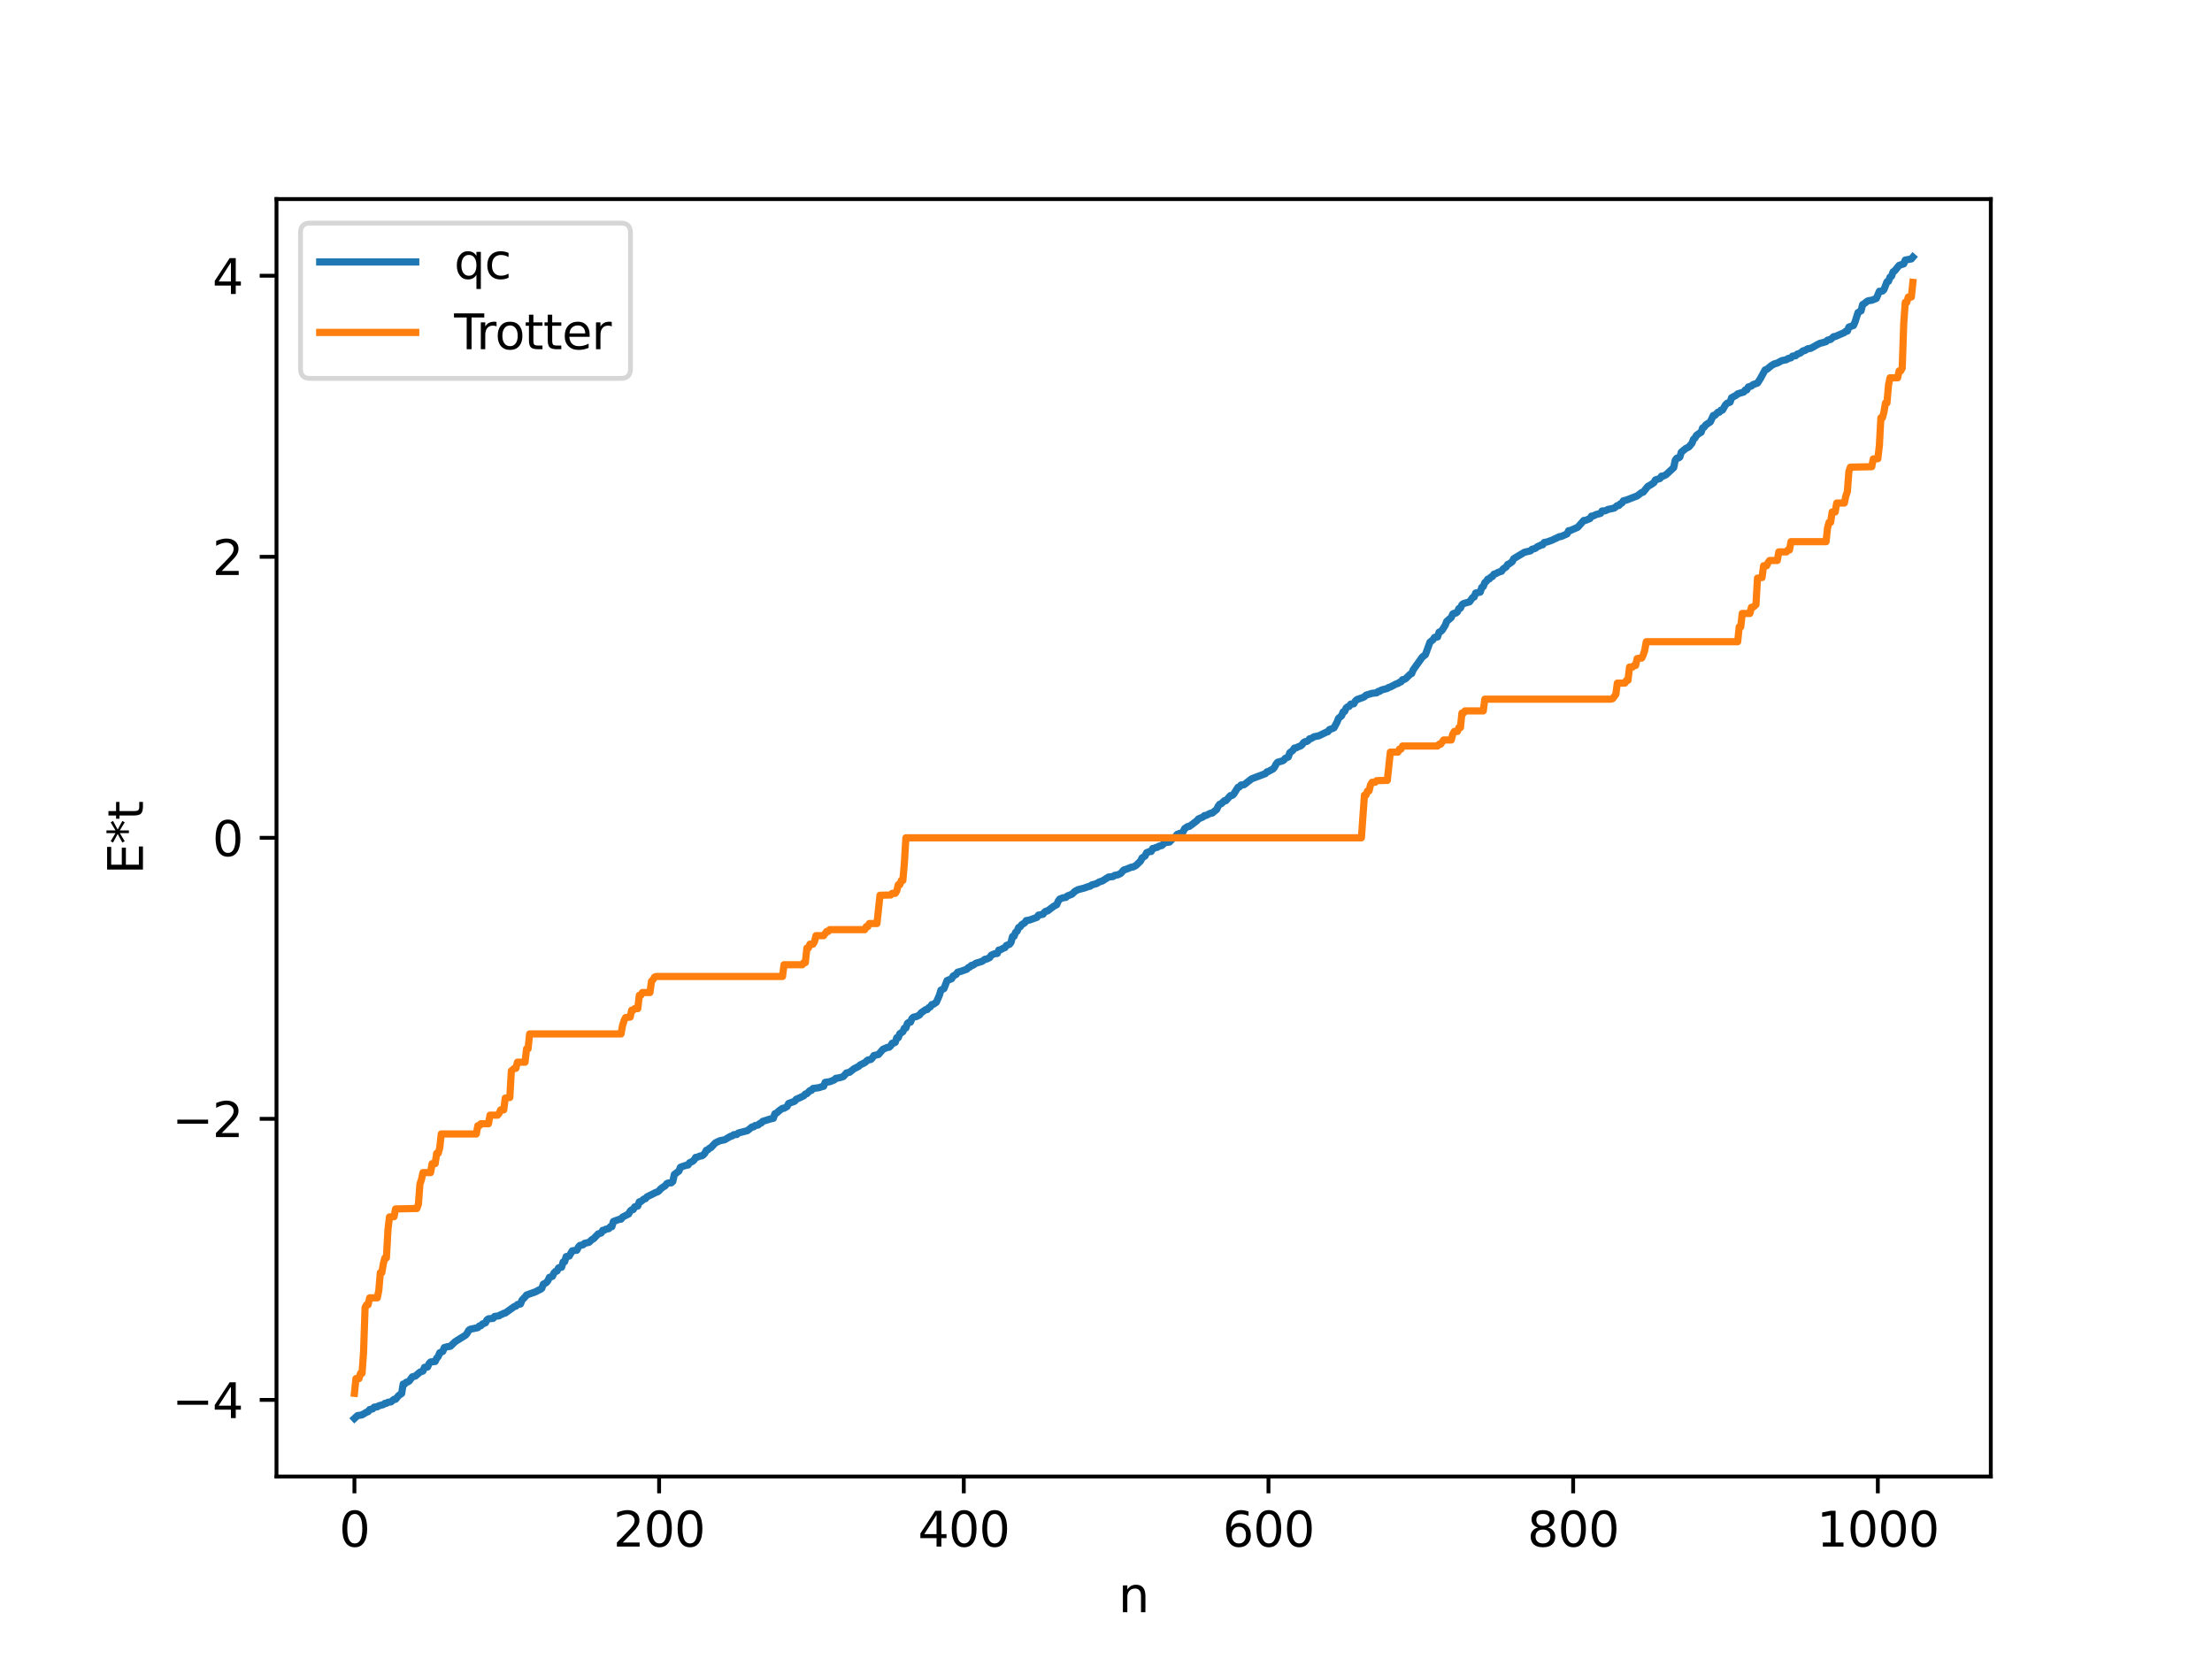 <?xml version="1.0" encoding="utf-8" standalone="no"?>
<!DOCTYPE svg PUBLIC "-//W3C//DTD SVG 1.1//EN"
  "http://www.w3.org/Graphics/SVG/1.1/DTD/svg11.dtd">
<svg xmlns:xlink="http://www.w3.org/1999/xlink" width="460.8pt" height="345.6pt" viewBox="0 0 460.8 345.6" xmlns="http://www.w3.org/2000/svg" version="1.1">
 <defs>
  <style type="text/css">*{stroke-linejoin: round; stroke-linecap: butt}</style>
 </defs>
 <g id="figure_1">
  <g id="patch_1">
   <path d="M 0 345.6 
L 460.8 345.6 
L 460.8 0 
L 0 0 
z
" style="fill: #ffffff"/>
  </g>
  <g id="axes_1">
   <g id="patch_2">
    <path d="M 57.6 307.584 
L 414.72 307.584 
L 414.72 41.472 
L 57.6 41.472 
z
" style="fill: #ffffff"/>
   </g>
   <g id="matplotlib.axis_1">
    <g id="xtick_1">
     <g id="line2d_1">
      <defs>
       <path id="m50a7692b8b" d="M 0 0 
L 0 3.5 
" style="stroke: #000000; stroke-width: 0.8"/>
      </defs>
      <g>
       <use xlink:href="#m50a7692b8b" x="73.833" y="307.584" style="stroke: #000000; stroke-width: 0.8"/>
      </g>
     </g>
     <g id="text_1">
      <!-- 0 -->
      <g transform="translate(70.651 322.182) scale(0.1 -0.1)">
       <defs>
        <path id="DejaVuSans-30" d="M 2034 4250 
Q 1547 4250 1301 3770 
Q 1056 3291 1056 2328 
Q 1056 1369 1301 889 
Q 1547 409 2034 409 
Q 2525 409 2770 889 
Q 3016 1369 3016 2328 
Q 3016 3291 2770 3770 
Q 2525 4250 2034 4250 
z
M 2034 4750 
Q 2819 4750 3233 4129 
Q 3647 3509 3647 2328 
Q 3647 1150 3233 529 
Q 2819 -91 2034 -91 
Q 1250 -91 836 529 
Q 422 1150 422 2328 
Q 422 3509 836 4129 
Q 1250 4750 2034 4750 
z
" transform="scale(0.016)"/>
       </defs>
       <use xlink:href="#DejaVuSans-30"/>
      </g>
     </g>
    </g>
    <g id="xtick_2">
     <g id="line2d_2">
      <g>
       <use xlink:href="#m50a7692b8b" x="137.304" y="307.584" style="stroke: #000000; stroke-width: 0.8"/>
      </g>
     </g>
     <g id="text_2">
      <!-- 200 -->
      <g transform="translate(127.76 322.182) scale(0.1 -0.1)">
       <defs>
        <path id="DejaVuSans-32" d="M 1228 531 
L 3431 531 
L 3431 0 
L 469 0 
L 469 531 
Q 828 903 1448 1529 
Q 2069 2156 2228 2338 
Q 2531 2678 2651 2914 
Q 2772 3150 2772 3378 
Q 2772 3750 2511 3984 
Q 2250 4219 1831 4219 
Q 1534 4219 1204 4116 
Q 875 4013 500 3803 
L 500 4441 
Q 881 4594 1212 4672 
Q 1544 4750 1819 4750 
Q 2544 4750 2975 4387 
Q 3406 4025 3406 3419 
Q 3406 3131 3298 2873 
Q 3191 2616 2906 2266 
Q 2828 2175 2409 1742 
Q 1991 1309 1228 531 
z
" transform="scale(0.016)"/>
       </defs>
       <use xlink:href="#DejaVuSans-32"/>
       <use xlink:href="#DejaVuSans-30" x="63.623"/>
       <use xlink:href="#DejaVuSans-30" x="127.246"/>
      </g>
     </g>
    </g>
    <g id="xtick_3">
     <g id="line2d_3">
      <g>
       <use xlink:href="#m50a7692b8b" x="200.775" y="307.584" style="stroke: #000000; stroke-width: 0.8"/>
      </g>
     </g>
     <g id="text_3">
      <!-- 400 -->
      <g transform="translate(191.231 322.182) scale(0.1 -0.1)">
       <defs>
        <path id="DejaVuSans-34" d="M 2419 4116 
L 825 1625 
L 2419 1625 
L 2419 4116 
z
M 2253 4666 
L 3047 4666 
L 3047 1625 
L 3713 1625 
L 3713 1100 
L 3047 1100 
L 3047 0 
L 2419 0 
L 2419 1100 
L 313 1100 
L 313 1709 
L 2253 4666 
z
" transform="scale(0.016)"/>
       </defs>
       <use xlink:href="#DejaVuSans-34"/>
       <use xlink:href="#DejaVuSans-30" x="63.623"/>
       <use xlink:href="#DejaVuSans-30" x="127.246"/>
      </g>
     </g>
    </g>
    <g id="xtick_4">
     <g id="line2d_4">
      <g>
       <use xlink:href="#m50a7692b8b" x="264.246" y="307.584" style="stroke: #000000; stroke-width: 0.8"/>
      </g>
     </g>
     <g id="text_4">
      <!-- 600 -->
      <g transform="translate(254.702 322.182) scale(0.1 -0.1)">
       <defs>
        <path id="DejaVuSans-36" d="M 2113 2584 
Q 1688 2584 1439 2293 
Q 1191 2003 1191 1497 
Q 1191 994 1439 701 
Q 1688 409 2113 409 
Q 2538 409 2786 701 
Q 3034 994 3034 1497 
Q 3034 2003 2786 2293 
Q 2538 2584 2113 2584 
z
M 3366 4563 
L 3366 3988 
Q 3128 4100 2886 4159 
Q 2644 4219 2406 4219 
Q 1781 4219 1451 3797 
Q 1122 3375 1075 2522 
Q 1259 2794 1537 2939 
Q 1816 3084 2150 3084 
Q 2853 3084 3261 2657 
Q 3669 2231 3669 1497 
Q 3669 778 3244 343 
Q 2819 -91 2113 -91 
Q 1303 -91 875 529 
Q 447 1150 447 2328 
Q 447 3434 972 4092 
Q 1497 4750 2381 4750 
Q 2619 4750 2861 4703 
Q 3103 4656 3366 4563 
z
" transform="scale(0.016)"/>
       </defs>
       <use xlink:href="#DejaVuSans-36"/>
       <use xlink:href="#DejaVuSans-30" x="63.623"/>
       <use xlink:href="#DejaVuSans-30" x="127.246"/>
      </g>
     </g>
    </g>
    <g id="xtick_5">
     <g id="line2d_5">
      <g>
       <use xlink:href="#m50a7692b8b" x="327.717" y="307.584" style="stroke: #000000; stroke-width: 0.8"/>
      </g>
     </g>
     <g id="text_5">
      <!-- 800 -->
      <g transform="translate(318.173 322.182) scale(0.1 -0.1)">
       <defs>
        <path id="DejaVuSans-38" d="M 2034 2216 
Q 1584 2216 1326 1975 
Q 1069 1734 1069 1313 
Q 1069 891 1326 650 
Q 1584 409 2034 409 
Q 2484 409 2743 651 
Q 3003 894 3003 1313 
Q 3003 1734 2745 1975 
Q 2488 2216 2034 2216 
z
M 1403 2484 
Q 997 2584 770 2862 
Q 544 3141 544 3541 
Q 544 4100 942 4425 
Q 1341 4750 2034 4750 
Q 2731 4750 3128 4425 
Q 3525 4100 3525 3541 
Q 3525 3141 3298 2862 
Q 3072 2584 2669 2484 
Q 3125 2378 3379 2068 
Q 3634 1759 3634 1313 
Q 3634 634 3220 271 
Q 2806 -91 2034 -91 
Q 1263 -91 848 271 
Q 434 634 434 1313 
Q 434 1759 690 2068 
Q 947 2378 1403 2484 
z
M 1172 3481 
Q 1172 3119 1398 2916 
Q 1625 2713 2034 2713 
Q 2441 2713 2670 2916 
Q 2900 3119 2900 3481 
Q 2900 3844 2670 4047 
Q 2441 4250 2034 4250 
Q 1625 4250 1398 4047 
Q 1172 3844 1172 3481 
z
" transform="scale(0.016)"/>
       </defs>
       <use xlink:href="#DejaVuSans-38"/>
       <use xlink:href="#DejaVuSans-30" x="63.623"/>
       <use xlink:href="#DejaVuSans-30" x="127.246"/>
      </g>
     </g>
    </g>
    <g id="xtick_6">
     <g id="line2d_6">
      <g>
       <use xlink:href="#m50a7692b8b" x="391.188" y="307.584" style="stroke: #000000; stroke-width: 0.8"/>
      </g>
     </g>
     <g id="text_6">
      <!-- 1000 -->
      <g transform="translate(378.463 322.182) scale(0.1 -0.1)">
       <defs>
        <path id="DejaVuSans-31" d="M 794 531 
L 1825 531 
L 1825 4091 
L 703 3866 
L 703 4441 
L 1819 4666 
L 2450 4666 
L 2450 531 
L 3481 531 
L 3481 0 
L 794 0 
L 794 531 
z
" transform="scale(0.016)"/>
       </defs>
       <use xlink:href="#DejaVuSans-31"/>
       <use xlink:href="#DejaVuSans-30" x="63.623"/>
       <use xlink:href="#DejaVuSans-30" x="127.246"/>
       <use xlink:href="#DejaVuSans-30" x="190.869"/>
      </g>
     </g>
    </g>
    <g id="text_7">
     <!-- n -->
     <g transform="translate(232.991 335.861) scale(0.1 -0.1)">
      <defs>
       <path id="DejaVuSans-6e" d="M 3513 2113 
L 3513 0 
L 2938 0 
L 2938 2094 
Q 2938 2591 2744 2837 
Q 2550 3084 2163 3084 
Q 1697 3084 1428 2787 
Q 1159 2491 1159 1978 
L 1159 0 
L 581 0 
L 581 3500 
L 1159 3500 
L 1159 2956 
Q 1366 3272 1645 3428 
Q 1925 3584 2291 3584 
Q 2894 3584 3203 3211 
Q 3513 2838 3513 2113 
z
" transform="scale(0.016)"/>
      </defs>
      <use xlink:href="#DejaVuSans-6e"/>
     </g>
    </g>
   </g>
   <g id="matplotlib.axis_2">
    <g id="ytick_1">
     <g id="line2d_7">
      <defs>
       <path id="m822beb87de" d="M 0 0 
L -3.5 0 
" style="stroke: #000000; stroke-width: 0.8"/>
      </defs>
      <g>
       <use xlink:href="#m822beb87de" x="57.6" y="291.622" style="stroke: #000000; stroke-width: 0.8"/>
      </g>
     </g>
     <g id="text_8">
      <!-- −4 -->
      <g transform="translate(35.858 295.421) scale(0.1 -0.1)">
       <defs>
        <path id="DejaVuSans-2212" d="M 678 2272 
L 4684 2272 
L 4684 1741 
L 678 1741 
L 678 2272 
z
" transform="scale(0.016)"/>
       </defs>
       <use xlink:href="#DejaVuSans-2212"/>
       <use xlink:href="#DejaVuSans-34" x="83.789"/>
      </g>
     </g>
    </g>
    <g id="ytick_2">
     <g id="line2d_8">
      <g>
       <use xlink:href="#m822beb87de" x="57.6" y="233.078" style="stroke: #000000; stroke-width: 0.8"/>
      </g>
     </g>
     <g id="text_9">
      <!-- −2 -->
      <g transform="translate(35.858 236.877) scale(0.1 -0.1)">
       <use xlink:href="#DejaVuSans-2212"/>
       <use xlink:href="#DejaVuSans-32" x="83.789"/>
      </g>
     </g>
    </g>
    <g id="ytick_3">
     <g id="line2d_9">
      <g>
       <use xlink:href="#m822beb87de" x="57.6" y="174.533" style="stroke: #000000; stroke-width: 0.8"/>
      </g>
     </g>
     <g id="text_10">
      <!-- 0 -->
      <g transform="translate(44.237 178.333) scale(0.1 -0.1)">
       <use xlink:href="#DejaVuSans-30"/>
      </g>
     </g>
    </g>
    <g id="ytick_4">
     <g id="line2d_10">
      <g>
       <use xlink:href="#m822beb87de" x="57.6" y="115.989" style="stroke: #000000; stroke-width: 0.8"/>
      </g>
     </g>
     <g id="text_11">
      <!-- 2 -->
      <g transform="translate(44.237 119.788) scale(0.1 -0.1)">
       <use xlink:href="#DejaVuSans-32"/>
      </g>
     </g>
    </g>
    <g id="ytick_5">
     <g id="line2d_11">
      <g>
       <use xlink:href="#m822beb87de" x="57.6" y="57.445" style="stroke: #000000; stroke-width: 0.8"/>
      </g>
     </g>
     <g id="text_12">
      <!-- 4 -->
      <g transform="translate(44.237 61.244) scale(0.1 -0.1)">
       <use xlink:href="#DejaVuSans-34"/>
      </g>
     </g>
    </g>
    <g id="text_13">
     <!-- E*t -->
     <g transform="translate(29.778 182.148) rotate(-90) scale(0.1 -0.1)">
      <defs>
       <path id="DejaVuSans-45" d="M 628 4666 
L 3578 4666 
L 3578 4134 
L 1259 4134 
L 1259 2753 
L 3481 2753 
L 3481 2222 
L 1259 2222 
L 1259 531 
L 3634 531 
L 3634 0 
L 628 0 
L 628 4666 
z
" transform="scale(0.016)"/>
       <path id="DejaVuSans-2a" d="M 3009 3897 
L 1888 3291 
L 3009 2681 
L 2828 2375 
L 1778 3009 
L 1778 1831 
L 1422 1831 
L 1422 3009 
L 372 2375 
L 191 2681 
L 1313 3291 
L 191 3897 
L 372 4206 
L 1422 3572 
L 1422 4750 
L 1778 4750 
L 1778 3572 
L 2828 4206 
L 3009 3897 
z
" transform="scale(0.016)"/>
       <path id="DejaVuSans-74" d="M 1172 4494 
L 1172 3500 
L 2356 3500 
L 2356 3053 
L 1172 3053 
L 1172 1153 
Q 1172 725 1289 603 
Q 1406 481 1766 481 
L 2356 481 
L 2356 0 
L 1766 0 
Q 1100 0 847 248 
Q 594 497 594 1153 
L 594 3053 
L 172 3053 
L 172 3500 
L 594 3500 
L 594 4494 
L 1172 4494 
z
" transform="scale(0.016)"/>
      </defs>
      <use xlink:href="#DejaVuSans-45"/>
      <use xlink:href="#DejaVuSans-2a" x="63.184"/>
      <use xlink:href="#DejaVuSans-74" x="113.184"/>
     </g>
    </g>
   </g>
   <g id="line2d_12">
    <path d="M 73.833 295.488 
L 74.467 294.905 
L 75.42 294.741 
L 76.372 294.176 
L 76.689 294.072 
L 77.006 293.64 
L 77.641 293.491 
L 77.958 293.133 
L 78.593 293.065 
L 78.91 292.851 
L 79.862 292.604 
L 80.18 292.348 
L 80.497 292.337 
L 80.815 292.121 
L 81.449 292.034 
L 82.084 291.505 
L 82.401 291.496 
L 83.036 290.731 
L 83.671 290.287 
L 83.988 288.329 
L 84.305 288.328 
L 84.623 287.951 
L 84.94 287.88 
L 85.258 287.688 
L 85.892 286.82 
L 86.527 286.659 
L 87.479 285.843 
L 88.114 285.605 
L 88.431 284.836 
L 89.066 284.774 
L 89.383 284.06 
L 89.7 283.726 
L 90.653 283.62 
L 90.97 282.924 
L 91.287 282.616 
L 91.605 281.809 
L 92.239 281.528 
L 92.557 280.724 
L 93.191 280.548 
L 93.826 280.455 
L 94.778 279.531 
L 95.413 279.115 
L 96.048 278.727 
L 97 278.13 
L 97.317 277.73 
L 97.634 277.144 
L 97.952 276.91 
L 99.539 276.573 
L 99.856 276.228 
L 100.173 276.172 
L 100.491 275.819 
L 101.125 275.573 
L 101.443 274.959 
L 101.76 274.732 
L 102.712 274.645 
L 103.029 274.244 
L 103.981 274.104 
L 104.299 273.869 
L 104.616 273.783 
L 104.934 273.576 
L 105.251 273.532 
L 107.155 272.169 
L 107.472 272.095 
L 107.79 271.756 
L 108.424 271.646 
L 108.742 270.837 
L 109.377 270.183 
L 109.694 269.775 
L 111.598 269.092 
L 112.233 268.744 
L 112.55 268.621 
L 112.867 268.377 
L 113.185 267.522 
L 113.82 267.187 
L 114.137 266.772 
L 114.454 266.102 
L 115.089 265.879 
L 115.406 265.187 
L 115.724 264.857 
L 116.041 264.777 
L 116.358 264.123 
L 116.993 263.981 
L 117.31 262.889 
L 117.628 262.832 
L 117.945 261.778 
L 118.58 261.661 
L 119.215 260.568 
L 120.167 260.442 
L 120.484 259.793 
L 120.801 259.446 
L 121.436 259.329 
L 121.753 259.02 
L 122.705 258.795 
L 123.34 258.206 
L 123.658 258.047 
L 124.61 257.047 
L 125.244 256.845 
L 125.562 256.297 
L 125.879 256.285 
L 126.196 256.07 
L 126.831 255.946 
L 127.148 255.541 
L 127.466 255.539 
L 127.783 254.459 
L 129.053 253.991 
L 129.37 253.974 
L 129.687 253.551 
L 130.957 252.887 
L 131.274 252.298 
L 131.591 252.028 
L 131.909 251.974 
L 132.226 251.404 
L 132.861 251.234 
L 133.178 250.363 
L 133.496 250.313 
L 134.13 249.79 
L 134.448 249.715 
L 134.765 249.328 
L 136.669 248.382 
L 136.986 248.291 
L 137.304 248.048 
L 137.621 247.666 
L 138.256 247.205 
L 138.573 247.026 
L 138.891 246.578 
L 139.208 246.437 
L 139.843 246.407 
L 140.16 246.116 
L 140.477 244.665 
L 141.429 243.949 
L 141.747 243.166 
L 142.381 242.932 
L 143.016 242.727 
L 143.334 242.694 
L 143.651 242.217 
L 144.286 241.923 
L 144.603 241.634 
L 144.92 241.105 
L 145.238 241.078 
L 145.872 240.797 
L 146.19 240.787 
L 146.507 240.595 
L 146.824 240.246 
L 147.142 239.624 
L 147.459 239.526 
L 147.777 239.207 
L 148.094 239.071 
L 149.046 238.065 
L 149.998 237.625 
L 150.95 237.437 
L 152.22 236.696 
L 152.537 236.63 
L 152.854 236.373 
L 153.489 236.342 
L 153.806 236.026 
L 155.71 235.536 
L 156.662 234.757 
L 156.98 234.746 
L 157.297 234.476 
L 157.932 234.364 
L 158.249 234.058 
L 158.567 233.951 
L 158.884 233.601 
L 160.471 233.101 
L 161.105 232.963 
L 161.423 232.009 
L 161.74 231.904 
L 162.375 231.332 
L 163.01 230.889 
L 163.327 230.869 
L 163.962 230.509 
L 164.279 229.877 
L 165.548 229.407 
L 165.866 229.002 
L 166.5 228.728 
L 167.453 228.27 
L 167.77 227.9 
L 168.087 227.828 
L 168.722 227.192 
L 169.039 227.146 
L 169.357 226.754 
L 170.626 226.579 
L 171.261 226.357 
L 171.578 226.295 
L 171.896 225.474 
L 172.848 225.345 
L 173.8 224.966 
L 174.117 224.639 
L 174.752 224.543 
L 175.386 224.369 
L 175.704 224.244 
L 176.339 223.51 
L 176.973 223.38 
L 177.925 222.628 
L 178.877 222.149 
L 179.195 221.84 
L 179.829 221.534 
L 180.147 221.371 
L 180.781 220.826 
L 181.416 220.703 
L 181.734 220.381 
L 182.051 219.888 
L 183.003 219.669 
L 183.955 218.574 
L 184.907 218.173 
L 185.224 218.157 
L 185.542 217.87 
L 185.859 217.324 
L 186.177 217.296 
L 186.494 217.146 
L 186.811 216.177 
L 187.129 216.166 
L 187.446 215.34 
L 188.081 214.922 
L 188.398 214.182 
L 188.715 214.145 
L 189.033 213.18 
L 189.35 212.965 
L 189.667 212.935 
L 189.985 212.173 
L 190.302 211.89 
L 190.937 211.754 
L 191.572 211.422 
L 191.889 210.985 
L 192.841 210.323 
L 193.158 210.303 
L 193.476 209.907 
L 193.793 209.768 
L 194.11 209.274 
L 194.428 209.22 
L 195.062 208.785 
L 195.697 207.298 
L 196.015 206.255 
L 196.649 205.94 
L 197.284 204.275 
L 198.236 203.89 
L 198.553 203.332 
L 199.188 202.975 
L 199.505 202.518 
L 200.14 202.36 
L 201.41 201.905 
L 201.727 201.556 
L 202.044 201.447 
L 202.362 201.11 
L 202.679 201.079 
L 203.314 200.653 
L 203.948 200.469 
L 204.583 200.269 
L 205.218 199.817 
L 205.535 199.798 
L 206.17 199.479 
L 206.487 198.992 
L 207.122 198.704 
L 207.757 198.609 
L 208.074 197.91 
L 208.391 197.871 
L 209.026 197.517 
L 209.343 197.415 
L 209.661 196.949 
L 210.296 196.72 
L 210.613 196.315 
L 210.93 195.084 
L 211.248 195.048 
L 211.565 194.217 
L 211.882 193.984 
L 212.2 193.216 
L 212.517 193.074 
L 212.834 192.634 
L 213.469 192.239 
L 213.786 191.77 
L 214.421 191.671 
L 216.008 191.107 
L 216.325 190.64 
L 217.277 190.452 
L 217.595 190.021 
L 217.912 189.803 
L 218.229 189.763 
L 218.864 189.279 
L 219.499 188.801 
L 220.134 188.463 
L 220.451 187.703 
L 220.768 187.294 
L 221.403 187.037 
L 222.038 186.946 
L 222.355 186.648 
L 223.307 186.28 
L 223.942 185.668 
L 224.577 185.331 
L 225.846 185.006 
L 226.798 184.665 
L 227.115 184.607 
L 227.433 184.343 
L 228.385 184.089 
L 229.02 183.716 
L 229.654 183.515 
L 230.924 182.707 
L 231.876 182.597 
L 232.193 182.356 
L 232.828 182.247 
L 233.462 181.955 
L 234.097 181.245 
L 234.732 181.037 
L 235.684 180.645 
L 236.001 180.63 
L 236.636 180.297 
L 237.588 179.381 
L 237.905 178.735 
L 238.54 178.311 
L 238.858 177.639 
L 239.492 177.385 
L 239.81 177.38 
L 240.127 176.751 
L 240.444 176.725 
L 240.762 176.551 
L 241.079 176.515 
L 241.396 176.285 
L 242.031 176.131 
L 242.666 175.547 
L 243.618 175.412 
L 244.253 174.75 
L 244.887 174.287 
L 245.205 173.833 
L 245.839 173.573 
L 246.157 173.549 
L 246.474 173.251 
L 246.791 172.599 
L 247.426 172.184 
L 247.743 172.162 
L 248.378 171.699 
L 249.33 170.974 
L 249.648 170.599 
L 250.6 170.19 
L 250.917 169.898 
L 251.234 169.881 
L 252.186 169.398 
L 252.504 169.388 
L 253.456 168.624 
L 253.773 167.937 
L 254.091 167.528 
L 254.408 167.434 
L 255.043 166.814 
L 255.36 166.807 
L 256.312 165.746 
L 256.629 165.722 
L 256.947 165.503 
L 257.899 164.005 
L 258.216 163.918 
L 258.534 163.529 
L 259.168 163.468 
L 260.755 162.233 
L 263.611 161.158 
L 263.929 160.785 
L 264.246 160.706 
L 264.881 160.352 
L 265.198 160.193 
L 265.515 159.805 
L 265.833 159.172 
L 266.15 158.79 
L 267.102 158.524 
L 267.42 158.369 
L 267.737 157.975 
L 268.372 157.696 
L 268.689 156.809 
L 269.324 156.326 
L 269.641 155.834 
L 269.958 155.808 
L 270.593 155.506 
L 270.91 155.403 
L 271.228 155.172 
L 271.545 154.699 
L 271.862 154.506 
L 272.18 154.476 
L 272.497 154.287 
L 272.815 153.901 
L 273.132 153.861 
L 273.767 153.471 
L 274.719 153.291 
L 276.305 152.521 
L 276.623 152.425 
L 276.94 151.991 
L 277.575 151.766 
L 277.892 151.621 
L 278.527 150.438 
L 278.844 149.64 
L 279.479 149.108 
L 279.796 148.301 
L 280.114 148.207 
L 280.431 147.485 
L 280.748 147.238 
L 281.066 147.144 
L 281.383 146.683 
L 282.018 146.614 
L 282.335 146.052 
L 282.653 145.742 
L 283.922 145.299 
L 284.239 145.14 
L 284.557 144.824 
L 285.826 144.429 
L 286.778 144.329 
L 287.096 144.035 
L 287.413 144.017 
L 287.73 143.76 
L 289 143.414 
L 289.317 143.19 
L 289.634 143.116 
L 290.904 142.45 
L 291.221 142.38 
L 291.539 142.125 
L 291.856 142.043 
L 292.173 141.58 
L 292.491 141.56 
L 292.808 141.387 
L 293.76 140.459 
L 294.077 140.311 
L 294.395 139.534 
L 296.299 136.875 
L 296.934 136.389 
L 297.886 133.781 
L 298.52 133.273 
L 298.838 132.779 
L 299.472 132.681 
L 299.79 131.686 
L 300.107 131.569 
L 300.424 131.283 
L 301.059 130.265 
L 301.377 129.445 
L 302.329 128.627 
L 302.646 127.884 
L 302.963 127.735 
L 303.281 127.715 
L 303.598 127.468 
L 303.915 126.77 
L 304.233 126.688 
L 304.55 125.981 
L 304.867 125.739 
L 306.137 125.369 
L 306.772 124.48 
L 307.089 124.369 
L 307.406 123.542 
L 308.358 123.351 
L 308.676 122.365 
L 308.993 122.19 
L 309.31 121.366 
L 309.628 121.125 
L 309.945 120.632 
L 310.262 120.599 
L 310.58 120.216 
L 310.897 120.105 
L 311.215 119.609 
L 311.532 119.536 
L 312.167 119.198 
L 312.801 119.009 
L 313.119 118.52 
L 313.753 118.111 
L 314.071 117.581 
L 314.388 117.471 
L 315.023 117.006 
L 315.34 116.384 
L 317.562 115.049 
L 318.831 114.752 
L 319.148 114.422 
L 319.783 114.262 
L 320.418 113.79 
L 320.735 113.722 
L 321.053 113.507 
L 321.37 113.495 
L 321.687 113.008 
L 322.322 112.886 
L 323.274 112.549 
L 324.861 111.792 
L 325.178 111.776 
L 326.448 111.222 
L 326.765 110.56 
L 327.082 110.533 
L 328.669 109.84 
L 329.939 108.416 
L 330.256 108.415 
L 331.208 108.033 
L 331.525 107.52 
L 331.843 107.503 
L 332.477 107.199 
L 333.429 106.941 
L 333.747 106.448 
L 334.381 106.41 
L 335.016 106.113 
L 335.968 105.913 
L 336.286 105.836 
L 336.92 105.319 
L 337.238 105.309 
L 337.555 104.948 
L 337.872 104.792 
L 338.19 104.324 
L 338.824 104.169 
L 341.046 103.312 
L 341.998 102.595 
L 342.315 102.519 
L 342.95 101.731 
L 343.267 101.332 
L 343.902 100.975 
L 344.537 100.541 
L 344.854 99.974 
L 345.806 99.674 
L 346.124 99.195 
L 346.441 99.193 
L 347.076 98.882 
L 348.662 97.411 
L 348.98 95.874 
L 349.297 95.451 
L 349.615 95.428 
L 349.932 95.229 
L 350.249 94.185 
L 351.201 93.418 
L 351.836 93.097 
L 352.471 92.327 
L 352.788 91.501 
L 353.105 91.237 
L 353.423 90.67 
L 354.058 90.225 
L 354.375 90.057 
L 354.692 89.134 
L 355.01 88.988 
L 355.327 88.517 
L 356.279 87.899 
L 356.914 86.548 
L 357.231 86.541 
L 357.866 85.875 
L 358.183 85.864 
L 358.5 85.442 
L 358.818 85.433 
L 359.453 84.338 
L 359.77 84.014 
L 360.405 83.779 
L 360.722 82.856 
L 361.674 82.34 
L 361.991 82.047 
L 363.261 81.665 
L 363.578 81.235 
L 363.896 81.215 
L 364.213 80.606 
L 364.848 80.423 
L 365.165 80.131 
L 366.117 79.805 
L 366.752 78.81 
L 367.704 77.056 
L 368.021 76.969 
L 368.973 76.19 
L 369.608 75.811 
L 370.243 75.632 
L 371.195 75.119 
L 372.147 74.936 
L 372.464 74.694 
L 373.099 74.542 
L 373.416 74.189 
L 374.051 74.113 
L 374.368 73.79 
L 375.003 73.566 
L 375.638 73.077 
L 375.955 73.04 
L 376.59 72.649 
L 377.224 72.558 
L 377.859 72.21 
L 378.494 71.839 
L 379.129 71.52 
L 379.763 71.364 
L 380.398 71.166 
L 380.715 70.855 
L 381.35 70.707 
L 381.985 70.13 
L 382.302 70.108 
L 384.206 69.282 
L 384.524 68.996 
L 384.841 68.97 
L 385.158 68.133 
L 386.11 67.806 
L 386.428 67.093 
L 387.062 65.109 
L 387.697 64.741 
L 388.015 63.454 
L 388.332 63.27 
L 388.967 62.758 
L 389.284 62.631 
L 389.919 62.548 
L 390.553 62.297 
L 390.871 62.17 
L 391.505 60.685 
L 392.14 60.638 
L 392.458 60.328 
L 393.092 58.707 
L 393.41 58.598 
L 393.727 57.73 
L 394.044 57.538 
L 394.362 56.627 
L 394.679 56.435 
L 395.631 55.28 
L 396.583 54.965 
L 396.9 54.176 
L 398.17 53.938 
L 398.487 53.568 
L 398.487 53.568 
" clip-path="url(#p074cbd5653)" style="fill: none; stroke: #1f77b4; stroke-width: 1.5; stroke-linecap: square"/>
   </g>
   <g id="line2d_13">
    <path d="M 73.833 290.252 
L 74.15 287.192 
L 74.785 287.192 
L 75.102 286.087 
L 75.42 286.087 
L 75.737 281.68 
L 76.054 272.376 
L 76.372 271.805 
L 76.689 271.805 
L 77.006 270.366 
L 78.593 270.366 
L 78.91 268.854 
L 79.228 265.116 
L 79.545 265.116 
L 79.862 263.216 
L 80.18 262.042 
L 80.497 262.042 
L 80.815 256.238 
L 81.132 253.506 
L 82.084 253.459 
L 82.401 251.842 
L 86.844 251.75 
L 87.162 250.864 
L 87.479 246.658 
L 87.796 245.729 
L 88.114 244.273 
L 89.7 244.273 
L 90.018 242.412 
L 90.653 242.412 
L 90.97 240.251 
L 91.287 240.251 
L 91.605 239.125 
L 91.922 236.229 
L 99.221 236.229 
L 99.539 234.504 
L 99.856 234.504 
L 100.173 234.096 
L 101.76 234.096 
L 102.077 232.307 
L 103.664 232.307 
L 103.981 231.904 
L 104.299 231.207 
L 104.934 231.207 
L 105.251 228.754 
L 105.568 228.754 
L 105.886 228.63 
L 106.203 228.63 
L 106.52 223.095 
L 107.155 222.548 
L 107.472 222.548 
L 107.79 221.273 
L 109.377 221.273 
L 109.694 218.476 
L 110.011 218.476 
L 110.329 215.386 
L 129.37 215.386 
L 129.687 213.63 
L 130.005 212.617 
L 130.322 211.978 
L 131.274 211.873 
L 131.591 210.436 
L 131.909 210.436 
L 132.226 210.108 
L 132.861 210.108 
L 133.178 207.343 
L 133.496 207.343 
L 133.813 206.763 
L 135.4 206.763 
L 135.717 204.405 
L 136.034 204.087 
L 136.352 203.555 
L 136.669 203.42 
L 163.01 203.42 
L 163.327 200.973 
L 167.135 200.973 
L 167.453 200.525 
L 167.77 200.525 
L 168.087 197.496 
L 168.405 197.496 
L 168.722 196.688 
L 169.357 196.688 
L 169.674 196.166 
L 169.991 194.916 
L 171.578 194.916 
L 172.213 194.035 
L 172.53 194.035 
L 172.848 193.661 
L 180.147 193.661 
L 180.464 193.018 
L 180.781 193.018 
L 181.099 192.386 
L 182.686 192.386 
L 183.32 186.499 
L 185.542 186.446 
L 185.859 186.104 
L 186.494 186.104 
L 186.811 185.588 
L 187.129 184.293 
L 187.446 184.293 
L 187.763 183.416 
L 188.081 183.416 
L 188.398 179.755 
L 188.715 174.533 
L 283.605 174.533 
L 284.239 165.651 
L 284.557 165.651 
L 284.874 164.774 
L 285.191 164.774 
L 285.509 163.479 
L 285.826 162.963 
L 286.461 162.963 
L 286.778 162.621 
L 289 162.568 
L 289.634 156.68 
L 291.221 156.68 
L 291.539 156.049 
L 291.856 156.049 
L 292.173 155.406 
L 299.472 155.406 
L 299.79 155.032 
L 300.107 155.032 
L 300.742 154.151 
L 302.329 154.151 
L 302.646 152.901 
L 302.963 152.379 
L 303.598 152.379 
L 303.915 151.571 
L 304.233 151.571 
L 304.55 148.541 
L 304.867 148.541 
L 305.185 148.094 
L 308.993 148.094 
L 309.31 145.647 
L 335.651 145.647 
L 335.968 145.512 
L 336.603 144.662 
L 336.92 142.303 
L 338.507 142.303 
L 338.824 141.724 
L 339.142 141.724 
L 339.459 138.959 
L 340.094 138.959 
L 340.411 138.631 
L 340.729 138.631 
L 341.046 137.194 
L 341.681 137.089 
L 341.998 137.089 
L 342.315 136.45 
L 342.633 135.437 
L 342.95 133.681 
L 361.991 133.681 
L 362.309 130.591 
L 362.626 130.591 
L 362.943 127.794 
L 364.53 127.794 
L 364.848 126.519 
L 365.165 126.519 
L 365.8 125.972 
L 366.117 120.437 
L 366.434 120.437 
L 366.752 120.313 
L 367.069 120.313 
L 367.386 117.86 
L 368.021 117.86 
L 368.339 117.163 
L 368.656 116.76 
L 370.243 116.76 
L 370.56 114.971 
L 372.147 114.971 
L 372.464 114.563 
L 372.781 114.563 
L 373.099 112.837 
L 380.398 112.837 
L 380.715 109.942 
L 381.033 108.816 
L 381.35 108.816 
L 381.667 106.655 
L 382.302 106.655 
L 382.62 104.794 
L 384.206 104.794 
L 384.524 103.338 
L 384.841 102.408 
L 385.158 98.202 
L 385.476 97.317 
L 389.919 97.225 
L 390.236 95.608 
L 391.188 95.561 
L 391.505 92.829 
L 391.823 87.025 
L 392.14 87.025 
L 392.458 85.851 
L 392.775 83.951 
L 393.092 83.951 
L 393.41 80.213 
L 393.727 78.701 
L 395.314 78.701 
L 395.631 77.262 
L 395.948 77.262 
L 396.266 76.691 
L 396.583 67.387 
L 396.9 62.98 
L 397.218 62.98 
L 397.535 61.875 
L 398.17 61.875 
L 398.487 58.815 
L 398.487 58.815 
" clip-path="url(#p074cbd5653)" style="fill: none; stroke: #ff7f0e; stroke-width: 1.5; stroke-linecap: square"/>
   </g>
   <g id="patch_3">
    <path d="M 57.6 307.584 
L 57.6 41.472 
" style="fill: none; stroke: #000000; stroke-width: 0.8; stroke-linejoin: miter; stroke-linecap: square"/>
   </g>
   <g id="patch_4">
    <path d="M 414.72 307.584 
L 414.72 41.472 
" style="fill: none; stroke: #000000; stroke-width: 0.8; stroke-linejoin: miter; stroke-linecap: square"/>
   </g>
   <g id="patch_5">
    <path d="M 57.6 307.584 
L 414.72 307.584 
" style="fill: none; stroke: #000000; stroke-width: 0.8; stroke-linejoin: miter; stroke-linecap: square"/>
   </g>
   <g id="patch_6">
    <path d="M 57.6 41.472 
L 414.72 41.472 
" style="fill: none; stroke: #000000; stroke-width: 0.8; stroke-linejoin: miter; stroke-linecap: square"/>
   </g>
   <g id="legend_1">
    <g id="patch_7">
     <path d="M 64.6 78.828 
L 129.342 78.828 
Q 131.342 78.828 131.342 76.828 
L 131.342 48.472 
Q 131.342 46.472 129.342 46.472 
L 64.6 46.472 
Q 62.6 46.472 62.6 48.472 
L 62.6 76.828 
Q 62.6 78.828 64.6 78.828 
z
" style="fill: #ffffff; opacity: 0.8; stroke: #cccccc; stroke-linejoin: miter"/>
    </g>
    <g id="line2d_14">
     <path d="M 66.6 54.57 
L 76.6 54.57 
L 86.6 54.57 
" style="fill: none; stroke: #1f77b4; stroke-width: 1.5; stroke-linecap: square"/>
    </g>
    <g id="text_14">
     <!-- qc -->
     <g transform="translate(94.6 58.07) scale(0.1 -0.1)">
      <defs>
       <path id="DejaVuSans-71" d="M 947 1747 
Q 947 1113 1208 752 
Q 1469 391 1925 391 
Q 2381 391 2643 752 
Q 2906 1113 2906 1747 
Q 2906 2381 2643 2742 
Q 2381 3103 1925 3103 
Q 1469 3103 1208 2742 
Q 947 2381 947 1747 
z
M 2906 525 
Q 2725 213 2448 61 
Q 2172 -91 1784 -91 
Q 1150 -91 751 415 
Q 353 922 353 1747 
Q 353 2572 751 3078 
Q 1150 3584 1784 3584 
Q 2172 3584 2448 3432 
Q 2725 3281 2906 2969 
L 2906 3500 
L 3481 3500 
L 3481 -1331 
L 2906 -1331 
L 2906 525 
z
" transform="scale(0.016)"/>
       <path id="DejaVuSans-63" d="M 3122 3366 
L 3122 2828 
Q 2878 2963 2633 3030 
Q 2388 3097 2138 3097 
Q 1578 3097 1268 2742 
Q 959 2388 959 1747 
Q 959 1106 1268 751 
Q 1578 397 2138 397 
Q 2388 397 2633 464 
Q 2878 531 3122 666 
L 3122 134 
Q 2881 22 2623 -34 
Q 2366 -91 2075 -91 
Q 1284 -91 818 406 
Q 353 903 353 1747 
Q 353 2603 823 3093 
Q 1294 3584 2113 3584 
Q 2378 3584 2631 3529 
Q 2884 3475 3122 3366 
z
" transform="scale(0.016)"/>
      </defs>
      <use xlink:href="#DejaVuSans-71"/>
      <use xlink:href="#DejaVuSans-63" x="63.477"/>
     </g>
    </g>
    <g id="line2d_15">
     <path d="M 66.6 69.249 
L 76.6 69.249 
L 86.6 69.249 
" style="fill: none; stroke: #ff7f0e; stroke-width: 1.5; stroke-linecap: square"/>
    </g>
    <g id="text_15">
     <!-- Trotter -->
     <g transform="translate(94.6 72.749) scale(0.1 -0.1)">
      <defs>
       <path id="DejaVuSans-54" d="M -19 4666 
L 3928 4666 
L 3928 4134 
L 2272 4134 
L 2272 0 
L 1638 0 
L 1638 4134 
L -19 4134 
L -19 4666 
z
" transform="scale(0.016)"/>
       <path id="DejaVuSans-72" d="M 2631 2963 
Q 2534 3019 2420 3045 
Q 2306 3072 2169 3072 
Q 1681 3072 1420 2755 
Q 1159 2438 1159 1844 
L 1159 0 
L 581 0 
L 581 3500 
L 1159 3500 
L 1159 2956 
Q 1341 3275 1631 3429 
Q 1922 3584 2338 3584 
Q 2397 3584 2469 3576 
Q 2541 3569 2628 3553 
L 2631 2963 
z
" transform="scale(0.016)"/>
       <path id="DejaVuSans-6f" d="M 1959 3097 
Q 1497 3097 1228 2736 
Q 959 2375 959 1747 
Q 959 1119 1226 758 
Q 1494 397 1959 397 
Q 2419 397 2687 759 
Q 2956 1122 2956 1747 
Q 2956 2369 2687 2733 
Q 2419 3097 1959 3097 
z
M 1959 3584 
Q 2709 3584 3137 3096 
Q 3566 2609 3566 1747 
Q 3566 888 3137 398 
Q 2709 -91 1959 -91 
Q 1206 -91 779 398 
Q 353 888 353 1747 
Q 353 2609 779 3096 
Q 1206 3584 1959 3584 
z
" transform="scale(0.016)"/>
       <path id="DejaVuSans-65" d="M 3597 1894 
L 3597 1613 
L 953 1613 
Q 991 1019 1311 708 
Q 1631 397 2203 397 
Q 2534 397 2845 478 
Q 3156 559 3463 722 
L 3463 178 
Q 3153 47 2828 -22 
Q 2503 -91 2169 -91 
Q 1331 -91 842 396 
Q 353 884 353 1716 
Q 353 2575 817 3079 
Q 1281 3584 2069 3584 
Q 2775 3584 3186 3129 
Q 3597 2675 3597 1894 
z
M 3022 2063 
Q 3016 2534 2758 2815 
Q 2500 3097 2075 3097 
Q 1594 3097 1305 2825 
Q 1016 2553 972 2059 
L 3022 2063 
z
" transform="scale(0.016)"/>
      </defs>
      <use xlink:href="#DejaVuSans-54"/>
      <use xlink:href="#DejaVuSans-72" x="46.334"/>
      <use xlink:href="#DejaVuSans-6f" x="85.197"/>
      <use xlink:href="#DejaVuSans-74" x="146.379"/>
      <use xlink:href="#DejaVuSans-74" x="185.588"/>
      <use xlink:href="#DejaVuSans-65" x="224.797"/>
      <use xlink:href="#DejaVuSans-72" x="286.32"/>
     </g>
    </g>
   </g>
  </g>
 </g>
 <defs>
  <clipPath id="p074cbd5653">
   <rect x="57.6" y="41.472" width="357.12" height="266.112"/>
  </clipPath>
 </defs>
</svg>

